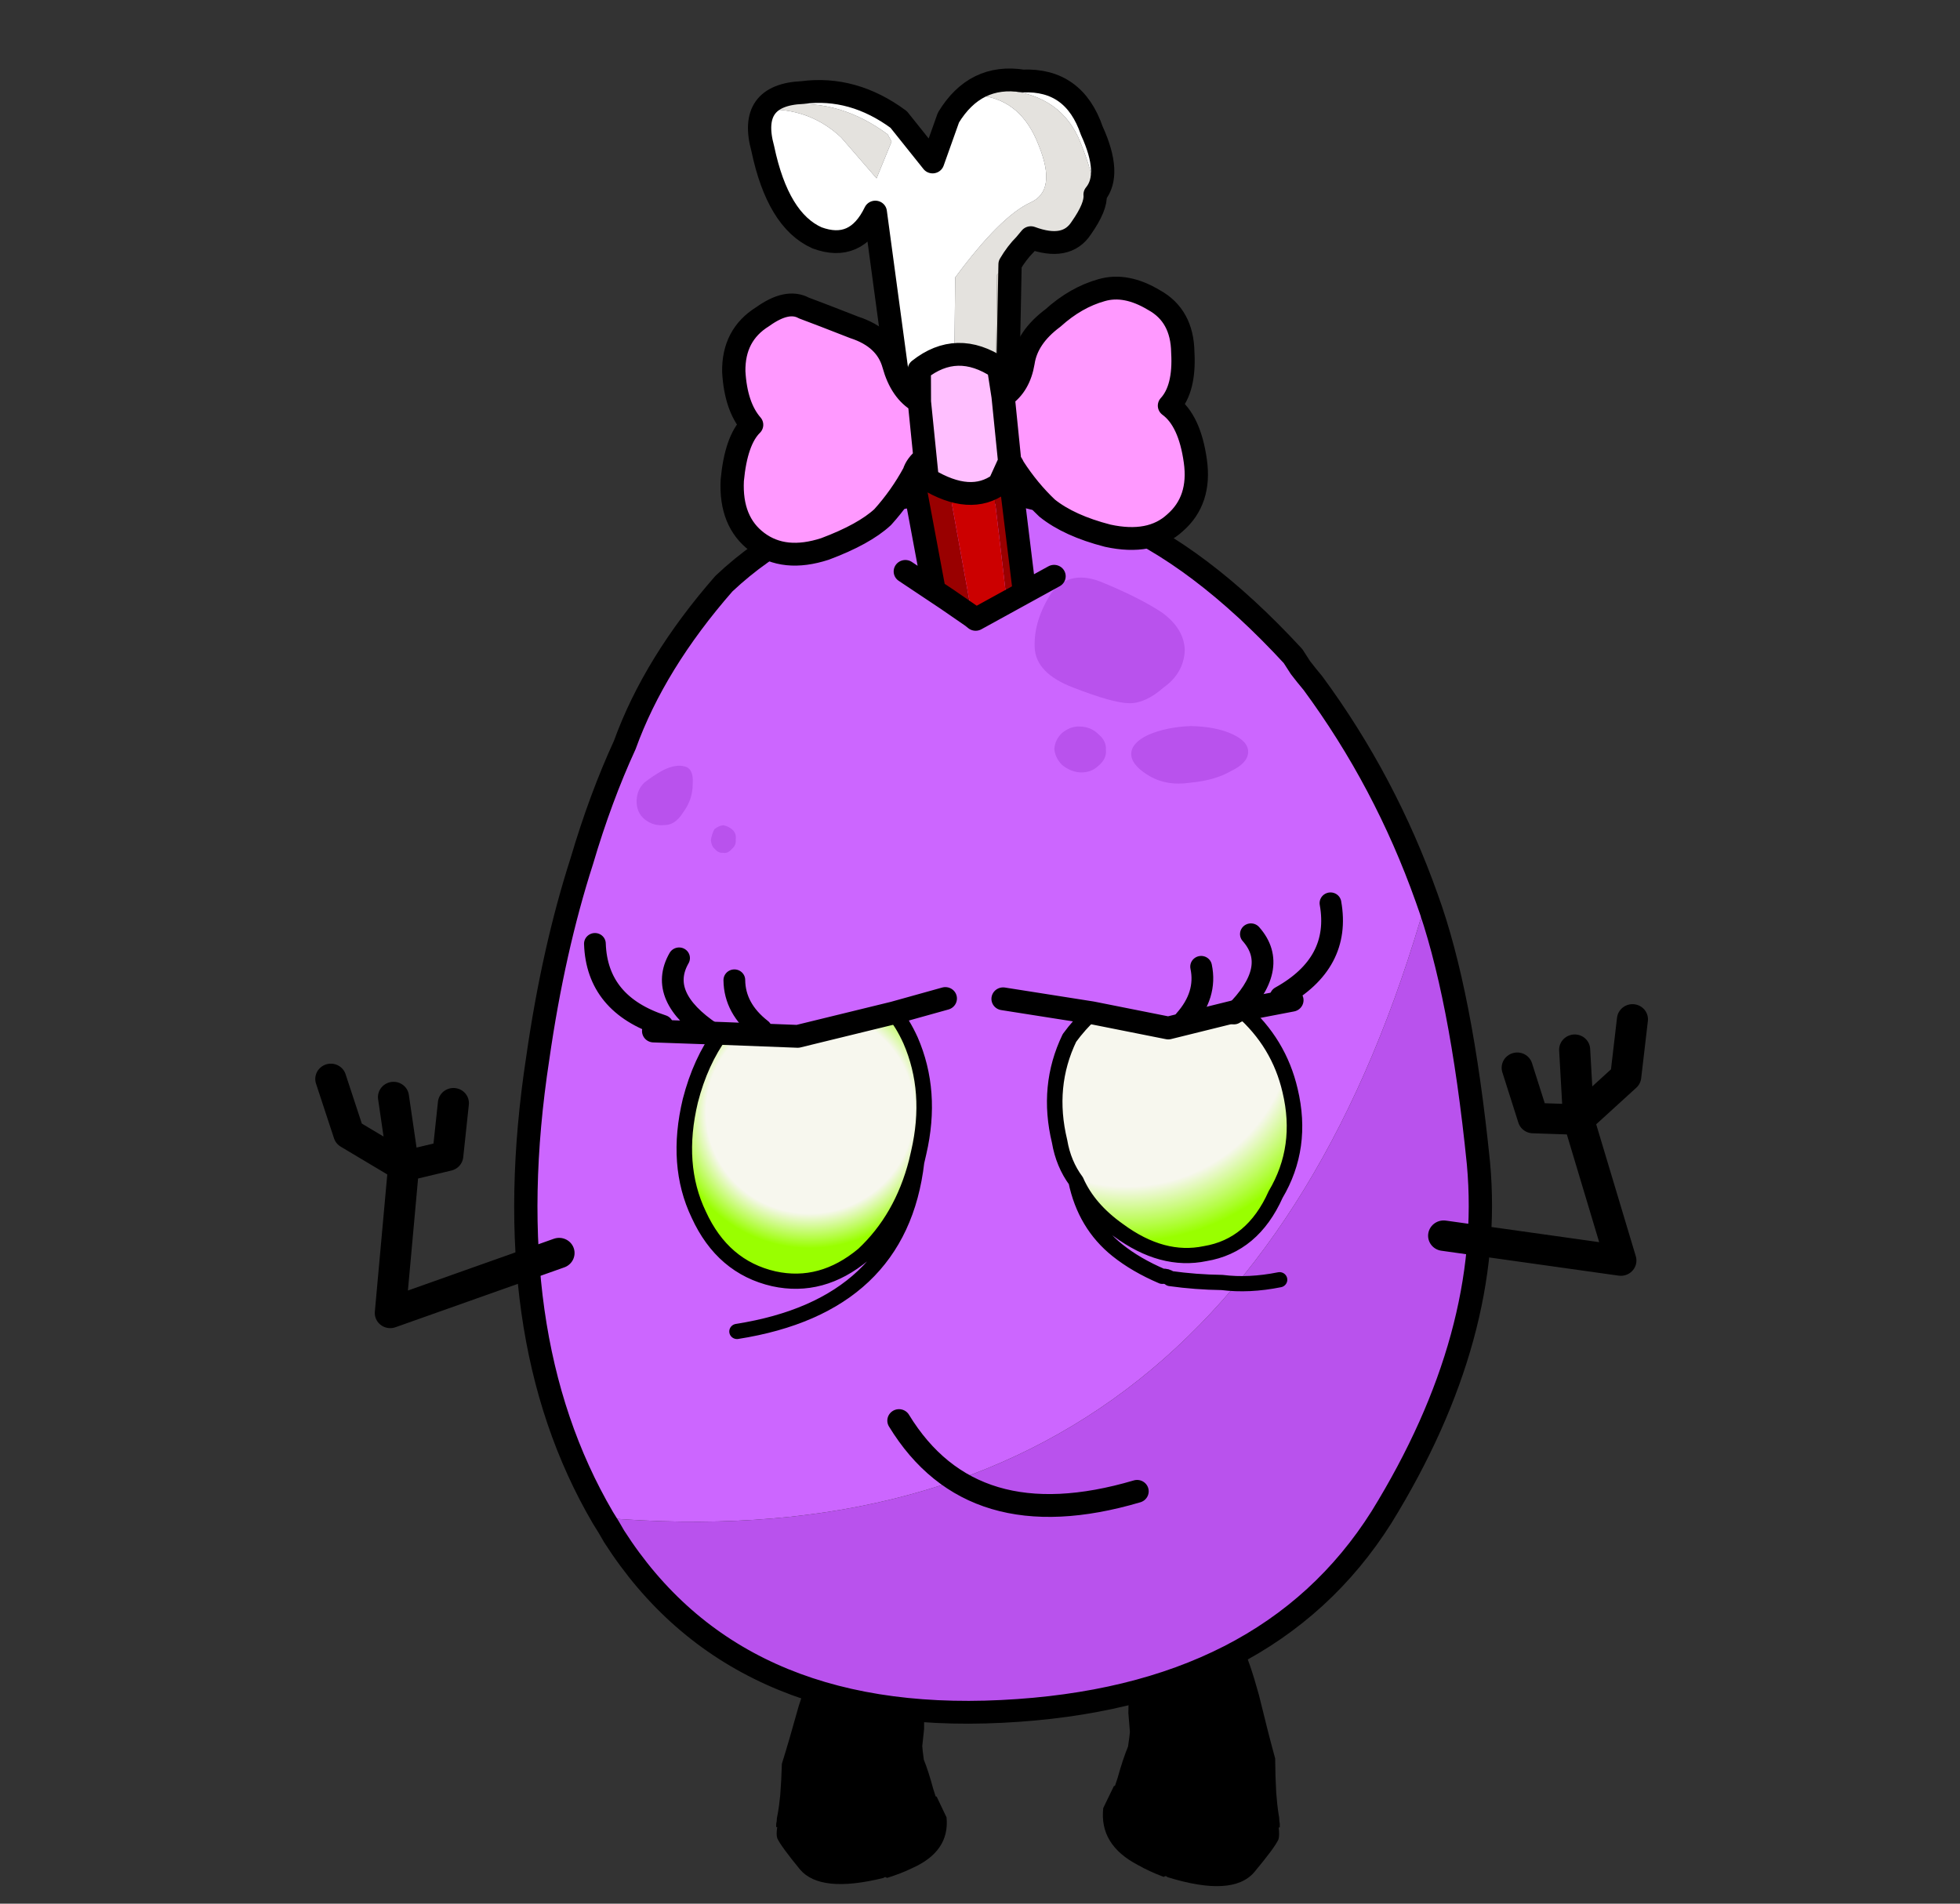 
<svg xmlns="http://www.w3.org/2000/svg" version="1.1" xmlns:xlink="http://www.w3.org/1999/xlink" preserveAspectRatio="none" x="0px" y="0px" width="560px" height="544px" viewBox="0 0 560 544">
<rect x="0" y="0" width="560" height="544" fill="#333333" stroke="none"/>
<defs>
<radialGradient id="Gradient_1" gradientUnits="userSpaceOnUse" cx="0" cy="0" r="5.928" fx="0" fy="0" gradientTransform="matrix( 0.974, 0.226, -0.226, 0.974, -11.4,23.9) " spreadMethod="pad">
<stop  offset="56.471%" stop-color="#F7F7EE"/>

<stop  offset="75.686%" stop-color="#99FF00"/>
</radialGradient>

<radialGradient id="Gradient_2" gradientUnits="userSpaceOnUse" cx="0" cy="0" r="9.431" fx="0" fy="0" gradientTransform="matrix( 0.975, -0.22, 0.22, 0.975, -0.95,22.1) " spreadMethod="pad">
<stop  offset="56.471%" stop-color="#F7F7EE"/>

<stop  offset="75.686%" stop-color="#99FF00"/>
</radialGradient>

<g id="Duplicate_Items_Folder_foot_copy_3_0_Layer0_0_FILL">
<path fill="#000000" stroke="none" d="
M 4.1 -3.5
Q 4.1 -3.9 3.75 -4.2 3.4 -4.5 2.85 -4.7 2.45 -4.85 2.05 -4.85 1.3 -4.95 0.75 -4.5 -0.3 -3.45 -0.55 -2.8 -0.8 -2.05 -1.2 -0.65
L -1.35 0.15
Q -1.4 0.3 -1.6 0.75 -1.95 1.2 -2.4 1.95
L -2.6 2.25 -2.65 2.25 -3.35 3.05
Q -3.95 4.55 -2.55 5.85 -2.15 6.25 -1.6 6.65 -1.5 6.6 -1.45 6.7 1.05 8.3 2.25 7.5 3.4 6.7 3.65 6.4 3.75 6.25 3.8 5.9
L 3.85 5.9
Q 3.9 5.75 3.9 5.65 3.95 5.45 3.95 5.35 4 4.9 4.1 4.4 4.25 3.7 4.45 2.95 4.45 1.75 4.5 0.1 4.5 -1.5 4.35 -2.15 4.2 -2.7 4.1 -3.5 Z"/>
</g>

<g id="Duplicate_Items_Folder_head_copy_10_0_Layer6_0_FILL">
<path fill="#CC66FF" stroke="none" d="
M 9.05 18.95
Q 8.1 15 6.1 11.55 5.9 11.25 5.75 11 5.65 10.8 5.55 10.6 2.868 6.96 0.1 5.45
L -2.9 4.35
Q -4.85 4 -6.8 4.15 -9.937 4.383 -12.45 6.35 -14.939 8.723 -16.15 11.3 -17.1 12.95 -17.9 14.95 -19.1 17.75 -19.95 21.25 -22.2 30.15 -19.35 36.5 0.8 40.35 9.05 18.95 Z"/>

<path fill="#B952ED" stroke="none" d="
M 9.85 27.8
Q 9.85 22.15 9.05 18.95 0.8 40.35 -19.35 36.5 -19.2 36.8 -19.05 37.15 -15.8 43.7 -7.2 44.15 1.35 44.6 5.6 39.05 9.8 33.45 9.85 27.8 Z"/>
</g>

<g id="Duplicate_Items_Folder_head_copy_10_0_Layer4_0_FILL">
<path fill="url(#Gradient_1)" stroke="none" d="
M -7.95 21.9
Q -8.15 21.3 -8.4 20.95
L -11.55 21.4 -14 21.05
Q -14.75 21.9 -15.2 23.15 -15.9 25.2 -15.3 26.9 -14.7 28.7 -13.1 29.25 -11.6 29.75 -10.15 28.75 -8.8 27.7 -8.15 25.9 -8.1 25.75 -8.05 25.6 -7.4 23.65 -7.95 21.9 Z"/>

<path fill="url(#Gradient_2)" stroke="none" d="
M 0.8 29.85
Q 2.35 29.75 3.25 28.15 4.3 26.7 4.05 24.8 3.85 23.2 2.75 22
L 0.35 22.35 -2.05 21.6
Q -2.5 21.95 -2.85 22.35 -3.75 23.85 -3.5 25.7 -3.45 26.45 -3.1 27.05 -2.8 28 -1.9 28.8 -0.6 30 0.8 29.85 Z"/>
</g>

<g id="Duplicate_Items_Folder_head_copy_10_0_Layer3_0_FILL">
<path fill="#B952ED" stroke="none" d="
M -12.9 14.75
Q -12.85 14.55 -13 14.4 -13.1 14.3 -13.25 14.25 -13.4 14.25 -13.55 14.35 -13.65 14.5 -13.7 14.7 -13.7 14.9 -13.6 15 -13.5 15.15 -13.35 15.15 -13.2 15.2 -13.05 15.05 -12.9 14.95 -12.9 14.75
M -14.3 12.2
Q -14.584 12.09 -15 12.25 -15.356 12.404 -15.65 12.6 -15.9 12.8 -15.95 13.15 -16 13.55 -15.75 13.8 -15.5 14.05 -15.15 14.05 -14.798 14.095 -14.5 13.7 -14.149 13.309 -14.1 12.8 -14.014 12.304 -14.3 12.2
M -1.5 12.2
Q -1.8 12.15 -2.1 12.35 -2.35 12.55 -2.4 12.85 -2.4 13.15 -2.2 13.4 -1.95 13.65 -1.65 13.7 -1.3 13.75 -1.05 13.55 -0.75 13.35 -0.75 13.05 -0.7 12.75 -0.95 12.5 -1.15 12.25 -1.5 12.2
M 3.8 13.6
Q 3.85 13.25 3.35 12.95 2.85 12.65 2.05 12.55 1.25 12.5 0.65 12.7 0.1 12.9 0.05 13.25 0 13.602 0.5 14 1.05 14.442 1.85 14.4 2.65 14.407 3.2 14.15 3.75 13.947 3.8 13.6
M 2.1 10.05
Q 2.15 9.35 1.5 8.75 0.852 8.206 -0.25 7.6 -1.306 6.981 -2 7.75 -2.644 8.581 -2.7 9.45 -2.758 10.308 -1.6 10.9 -0.38 11.538 0.15 11.6 0.668 11.66 1.3 11.2 1.994 10.796 2.1 10.05 Z"/>
</g>

<g id="Duplicate_Items_Folder_head_copy_10_0_Layer1_0_FILL">
<path fill="#990000" stroke="none" d="
M -4.6 8.45
L -4.6 8.25 -5.35 7.6 -4.6 8.45
M -4.9 4.35
L -4.8 3.95 -6.15 2.3 -5.75 7.15 -5.35 7.6 -4.6 8.25 -4.9 4.35
M -3.35 3
L -3.5 4.5 -3.45 7.6 -2.85 7.6 -2.95 2.75 -3.35 3 Z"/>

<path fill="#CC0000" stroke="none" d="
M -4.6 8.45
L -4.5 8.35 -4.6 8.25 -4.6 8.45
M -3.5 4.5
L -3.35 3 -4.8 3.95 -4.9 4.35 -4.6 8.25 -4.5 8.35 -3.45 7.6 -3.5 4.5 Z"/>

<path fill="#D7D2CA" stroke="none" d="
M -2.25 -3.15
Q -2.5 -3 -2.7 -2.85
L -3.35 3 -2.95 2.75 -2.25 -3.15 Z"/>

<path fill="#E4E2DE" stroke="none" d="
M -1.8 -8.85
Q -2.3 -8.95 -2.6 -8.75 -1.35 -8.45 -0.95 -6.95 -0.5 -5.4 -1.4 -5.1 -2.4 -4.75 -4.05 -2.9
L -4.8 3.95 -3.35 3 -2.7 -2.85
Q -2.5 -3 -2.25 -3.15 -2 -3.5 -1.7 -3.75
L -1.5 -3.95
Q -0.4 -3.4 0.15 -4.1 0.7 -4.75 0.7 -5.15 0.7 -5.85 0.4 -6.9 -0.05 -8.5 -1.8 -8.85
M -6.25 -6.4
L -5.65 -7.55 -5.75 -7.8
Q -7.15 -9.1 -8.85 -9.1 -9.1 -9.1 -9.4 -9 -8.1 -8.85 -7.25 -7.85
L -6.25 -6.4 Z"/>

<path fill="#FFFFFF" stroke="none" d="
M -2.6 -8.75
Q -2.3 -8.95 -1.8 -8.85 -0.05 -8.5 0.4 -6.9 0.7 -5.85 0.7 -5.15 1.3 -5.75 0.8 -7.25 0.4 -9 -1.25 -9.1 -2.75 -9.5 -3.75 -8.15
L -4.4 -6.75 -5.35 -8.25
Q -6.7 -9.5 -8.35 -9.45 -10.1 -9.55 -9.8 -7.75 -9.55 -5.35 -8.35 -4.65 -7.15 -4.05 -6.4 -5.3
L -6.15 2.3 -4.8 3.95 -4.05 -2.9
Q -2.4 -4.75 -1.4 -5.1 -0.5 -5.4 -0.95 -6.95 -1.35 -8.45 -2.6 -8.75
M -5.65 -7.55
L -6.25 -6.4 -7.25 -7.85
Q -8.1 -8.85 -9.4 -9 -9.1 -9.1 -8.85 -9.1 -7.15 -9.1 -5.75 -7.8
L -5.65 -7.55 Z"/>
</g>

<g id="Duplicate_Items_Folder_head_copy_10_0_Layer0_0_FILL">
<path fill="#FFBFFF" stroke="none" d="
M -3.3 4
L -2.9 3.3 -2.9 1.15 -2.95 0.2
Q -4.2 -0.85 -5.5 0
L -5.6 1.05 -5.6 2.9 -5.6 3.6
Q -4.3 4.6 -3.3 4 Z"/>

<path fill="#FF99FF" stroke="none" d="
M 2.25 -1.5
Q 1.4 -2.15 0.6 -2 -0.25 -1.85 -1.05 -1.25 -1.95 -0.7 -2.15 0.1 -2.35 0.85 -2.9 1.15
L -2.9 3.3
Q -2.85 3.35 -2.8 3.5 -2.4 4.3 -1.85 4.95 -1.2 5.6 0 6.05 1.35 6.5 2.2 5.85 3.1 5.2 3.05 3.9 3 2.55 2.4 2 2.95 1.5 3 0.3 3.1 -0.9 2.25 -1.5
M -6.3 -0.25
Q -6.45 -1.15 -7.45 -1.6 -8.5 -2.15 -9 -2.4 -9.5 -2.75 -10.35 -2.25 -11.35 -1.75 -11.45 -0.55 -11.5 0.6 -11.05 1.25 -11.6 1.7 -11.85 3 -12.05 4.35 -11.25 5.1 -10.45 5.85 -9.1 5.55 -7.8 5.2 -7.15 4.7 -6.5 4.1 -6 3.35 -5.9 3.1 -5.6 2.9
L -5.6 1.05
Q -6.15 0.65 -6.3 -0.25 Z"/>
</g>

<path id="Duplicate_Items_Folder_head_copy_10_0_Layer6_0_1_STROKES" stroke="#000000" stroke-width="0.75" stroke-linejoin="round" stroke-linecap="round" fill="none" d="
M 9.05 18.95
Q 9.85 22.15 9.85 27.8 9.8 33.45 5.6 39.05 1.35 44.6 -7.2 44.15 -15.8 43.7 -19.05 37.15 -19.2 36.8 -19.35 36.5 -22.2 30.15 -19.95 21.25 -19.1 17.75 -17.9 14.95 -17.1 12.95 -16.15 11.3 -14.939 8.723 -12.45 6.35 -9.937 4.383 -6.8 4.15 -4.85 4 -2.9 4.35
L 0.1 5.45
Q 2.868 6.96 5.55 10.6 5.65 10.8 5.75 11 5.9 11.25 6.1 11.55 8.1 15 9.05 18.95 Z"/>

<path id="Duplicate_Items_Folder_head_copy_10_0_Layer5_0_1_STROKES" stroke="#000000" stroke-width="1" stroke-linejoin="round" stroke-linecap="round" fill="none" d="
M 8.5 30.05
L 14.1 31.45 13.2 26.7 11.75 26.5 11.4 24.8
M 13.3 24.4
L 13.2 26.7 14.85 25.45 15.25 23.6
M -19.9 27.7
L -25.5 29.1 -24.6 24.35 -26.25 23.1 -26.65 21.25
M -24.7 22.05
L -24.6 24.35 -23.15 24.15 -22.8 22.45"/>

<path id="Duplicate_Items_Folder_head_copy_10_0_Layer4_0_1_STROKES" stroke="#000000" stroke-width="0.5" stroke-linejoin="round" stroke-linecap="round" fill="none" d="
M 2.75 22
Q 3.85 23.2 4.05 24.8 4.3 26.7 3.25 28.15 2.35 29.75 0.8 29.85 -0.6 30 -1.9 28.8 -2.8 28 -3.1 27.05 -2.95 28.5 -2 29.45 -1.45 30 -0.65 30.45 -0.5 30.45 -0.4 30.55 0.4 30.75 1.25 30.85 2.1 31.05 3.1 30.95
M -8.4 20.95
Q -8.15 21.3 -7.95 21.9 -7.4 23.65 -8.05 25.6 -8.1 25.75 -8.15 25.9 -9.15 30.55 -14.45 30.85
M -3.1 27.05
Q -3.45 26.45 -3.5 25.7 -3.75 23.85 -2.85 22.35 -2.5 21.95 -2.05 21.6
M -14 21.05
Q -14.75 21.9 -15.2 23.15 -15.9 25.2 -15.3 26.9 -14.7 28.7 -13.1 29.25 -11.6 29.75 -10.15 28.75 -8.8 27.7 -8.15 25.9"/>

<path id="Duplicate_Items_Folder_head_copy_10_0_Layer4_0_2_STROKES" stroke="#000000" stroke-width="0.75" stroke-linejoin="round" stroke-linecap="round" fill="none" d="
M 2.75 22
L 4.4 21.85
M -2.05 21.6
L 0.35 22.35 2.75 22
M -4.85 20.85
L -2.05 21.6
M -8.4 20.95
L -6.7 20.65
M -14 21.05
L -11.55 21.4 -8.4 20.95
M -16.15 20.75
L -14 21.05
M -9.55 34.3
Q -7.6 38.45 -2.15 37.4"/>

<path id="Duplicate_Items_Folder_head_copy_10_0_Layer2_0_1_STROKES" stroke="#000000" stroke-width="0.7" stroke-linejoin="round" stroke-linecap="round" fill="none" d="
M 4.05 21.7
Q 6.1 20.8 5.95 18.8
M 2.5 22.1
Q 4.15 20.75 3.3 19.55
M 0.9 22.15
Q 1.7 21.4 1.6 20.45
M -12.7 21.05
Q -13.484 20.286 -13.4 19.35
M -14.3 21
Q -15.926 19.631 -15.1 18.45
M -15.85 20.6
Q -17.88 19.69 -17.75 17.7"/>

<path id="Duplicate_Items_Folder_head_copy_10_0_Layer1_0_1_STROKES" stroke="#000000" stroke-width="0.75" stroke-linejoin="round" stroke-linecap="round" fill="none" d="
M 0.7 -5.15
Q 1.3 -5.75 0.8 -7.25 0.4 -9 -1.25 -9.1 -2.75 -9.5 -3.75 -8.15
L -4.4 -6.75 -5.35 -8.25
Q -6.7 -9.5 -8.35 -9.45 -10.1 -9.55 -9.8 -7.75 -9.55 -5.35 -8.35 -4.65 -7.15 -4.05 -6.4 -5.3
L -6.15 2.3
M -2.25 -3.15
Q -2 -3.5 -1.7 -3.75
L -1.5 -3.95
Q -0.4 -3.4 0.15 -4.1 0.7 -4.75 0.7 -5.15
M -2.85 7.6
L -2.95 2.75
M -6.6 6.55
L -5.35 7.6
M -6.15 2.3
L -5.75 7.15
M -5.35 7.6
L -4.6 8.25 -4.5 8.35 -1.85 7.2
M -2.95 2.75
L -2.25 -3.15"/>

<path id="Duplicate_Items_Folder_head_copy_10_0_Layer0_0_1_STROKES" stroke="#000000" stroke-width="0.75" stroke-linejoin="round" stroke-linecap="round" fill="none" d="
M -5.6 2.9
Q -5.9 3.1 -6 3.35 -6.5 4.1 -7.15 4.7 -7.8 5.2 -9.1 5.55 -10.45 5.85 -11.25 5.1 -12.05 4.35 -11.85 3 -11.6 1.7 -11.05 1.25 -11.5 0.6 -11.45 -0.55 -11.35 -1.75 -10.35 -2.25 -9.5 -2.75 -9 -2.4 -8.5 -2.15 -7.45 -1.6 -6.45 -1.15 -6.3 -0.25 -6.15 0.65 -5.6 1.05
L -5.5 0
Q -4.2 -0.85 -2.95 0.2
L -2.9 1.15
Q -2.35 0.85 -2.15 0.1 -1.95 -0.7 -1.05 -1.25 -0.25 -1.85 0.6 -2 1.4 -2.15 2.25 -1.5 3.1 -0.9 3 0.3 2.95 1.5 2.4 2 3 2.55 3.05 3.9 3.1 5.2 2.2 5.85 1.35 6.5 0 6.05 -1.2 5.6 -1.85 4.95 -2.4 4.3 -2.8 3.5 -2.85 3.35 -2.9 3.3
L -3.3 4
Q -4.3 4.6 -5.6 3.6
L -5.6 2.9 -5.6 1.05
M -2.9 1.15
L -2.9 3.3"/>
</defs>

<g transform="matrix( -6.055, -1.887, -1.785, 5.726, 255.6,495.55) ">
<g transform="matrix( 1, 0, 0, 1, 0,0) ">
<use xlink:href="#Duplicate_Items_Folder_foot_copy_3_0_Layer0_0_FILL"/>
</g>
</g>

<g transform="matrix( 6.319, -1.734, 1.733, 6.314, 331.1,491.6) ">
<g transform="matrix( 1, 0, 0, 1, 0,0) ">
<use xlink:href="#Duplicate_Items_Folder_foot_copy_3_0_Layer0_0_FILL"/>
</g>
</g>

<g transform="matrix( 8.827, -0.891, 0.873, 8.65, 311.2,100.75) ">
<g transform="matrix( 1, 0, 0, 1, 0,0) ">
<use xlink:href="#Duplicate_Items_Folder_head_copy_10_0_Layer6_0_FILL"/>

<use xlink:href="#Duplicate_Items_Folder_head_copy_10_0_Layer6_0_1_STROKES"/>
</g>

<g transform="matrix( 1, 0, 0, 1, 0,0) ">
<use xlink:href="#Duplicate_Items_Folder_head_copy_10_0_Layer5_0_1_STROKES"/>
</g>

<g transform="matrix( 1, 0, 0, 1, 0,0) ">
<use xlink:href="#Duplicate_Items_Folder_head_copy_10_0_Layer4_0_FILL"/>

<use xlink:href="#Duplicate_Items_Folder_head_copy_10_0_Layer4_0_1_STROKES"/>

<use xlink:href="#Duplicate_Items_Folder_head_copy_10_0_Layer4_0_2_STROKES"/>
</g>

<g transform="matrix( 1, 0, 0, 1, 0,0) ">
<use xlink:href="#Duplicate_Items_Folder_head_copy_10_0_Layer3_0_FILL"/>
</g>

<g transform="matrix( 1, 0, 0, 1, 0,0) ">
<use xlink:href="#Duplicate_Items_Folder_head_copy_10_0_Layer2_0_1_STROKES"/>
</g>

<g transform="matrix( 1, 0, 0, 1, 0,0) ">
<use xlink:href="#Duplicate_Items_Folder_head_copy_10_0_Layer1_0_FILL"/>

<use xlink:href="#Duplicate_Items_Folder_head_copy_10_0_Layer1_0_1_STROKES"/>
</g>

<g transform="matrix( 1, 0, 0, 1, 0,0) ">
<use xlink:href="#Duplicate_Items_Folder_head_copy_10_0_Layer0_0_FILL"/>

<use xlink:href="#Duplicate_Items_Folder_head_copy_10_0_Layer0_0_1_STROKES"/>
</g>
</g>
</svg>
